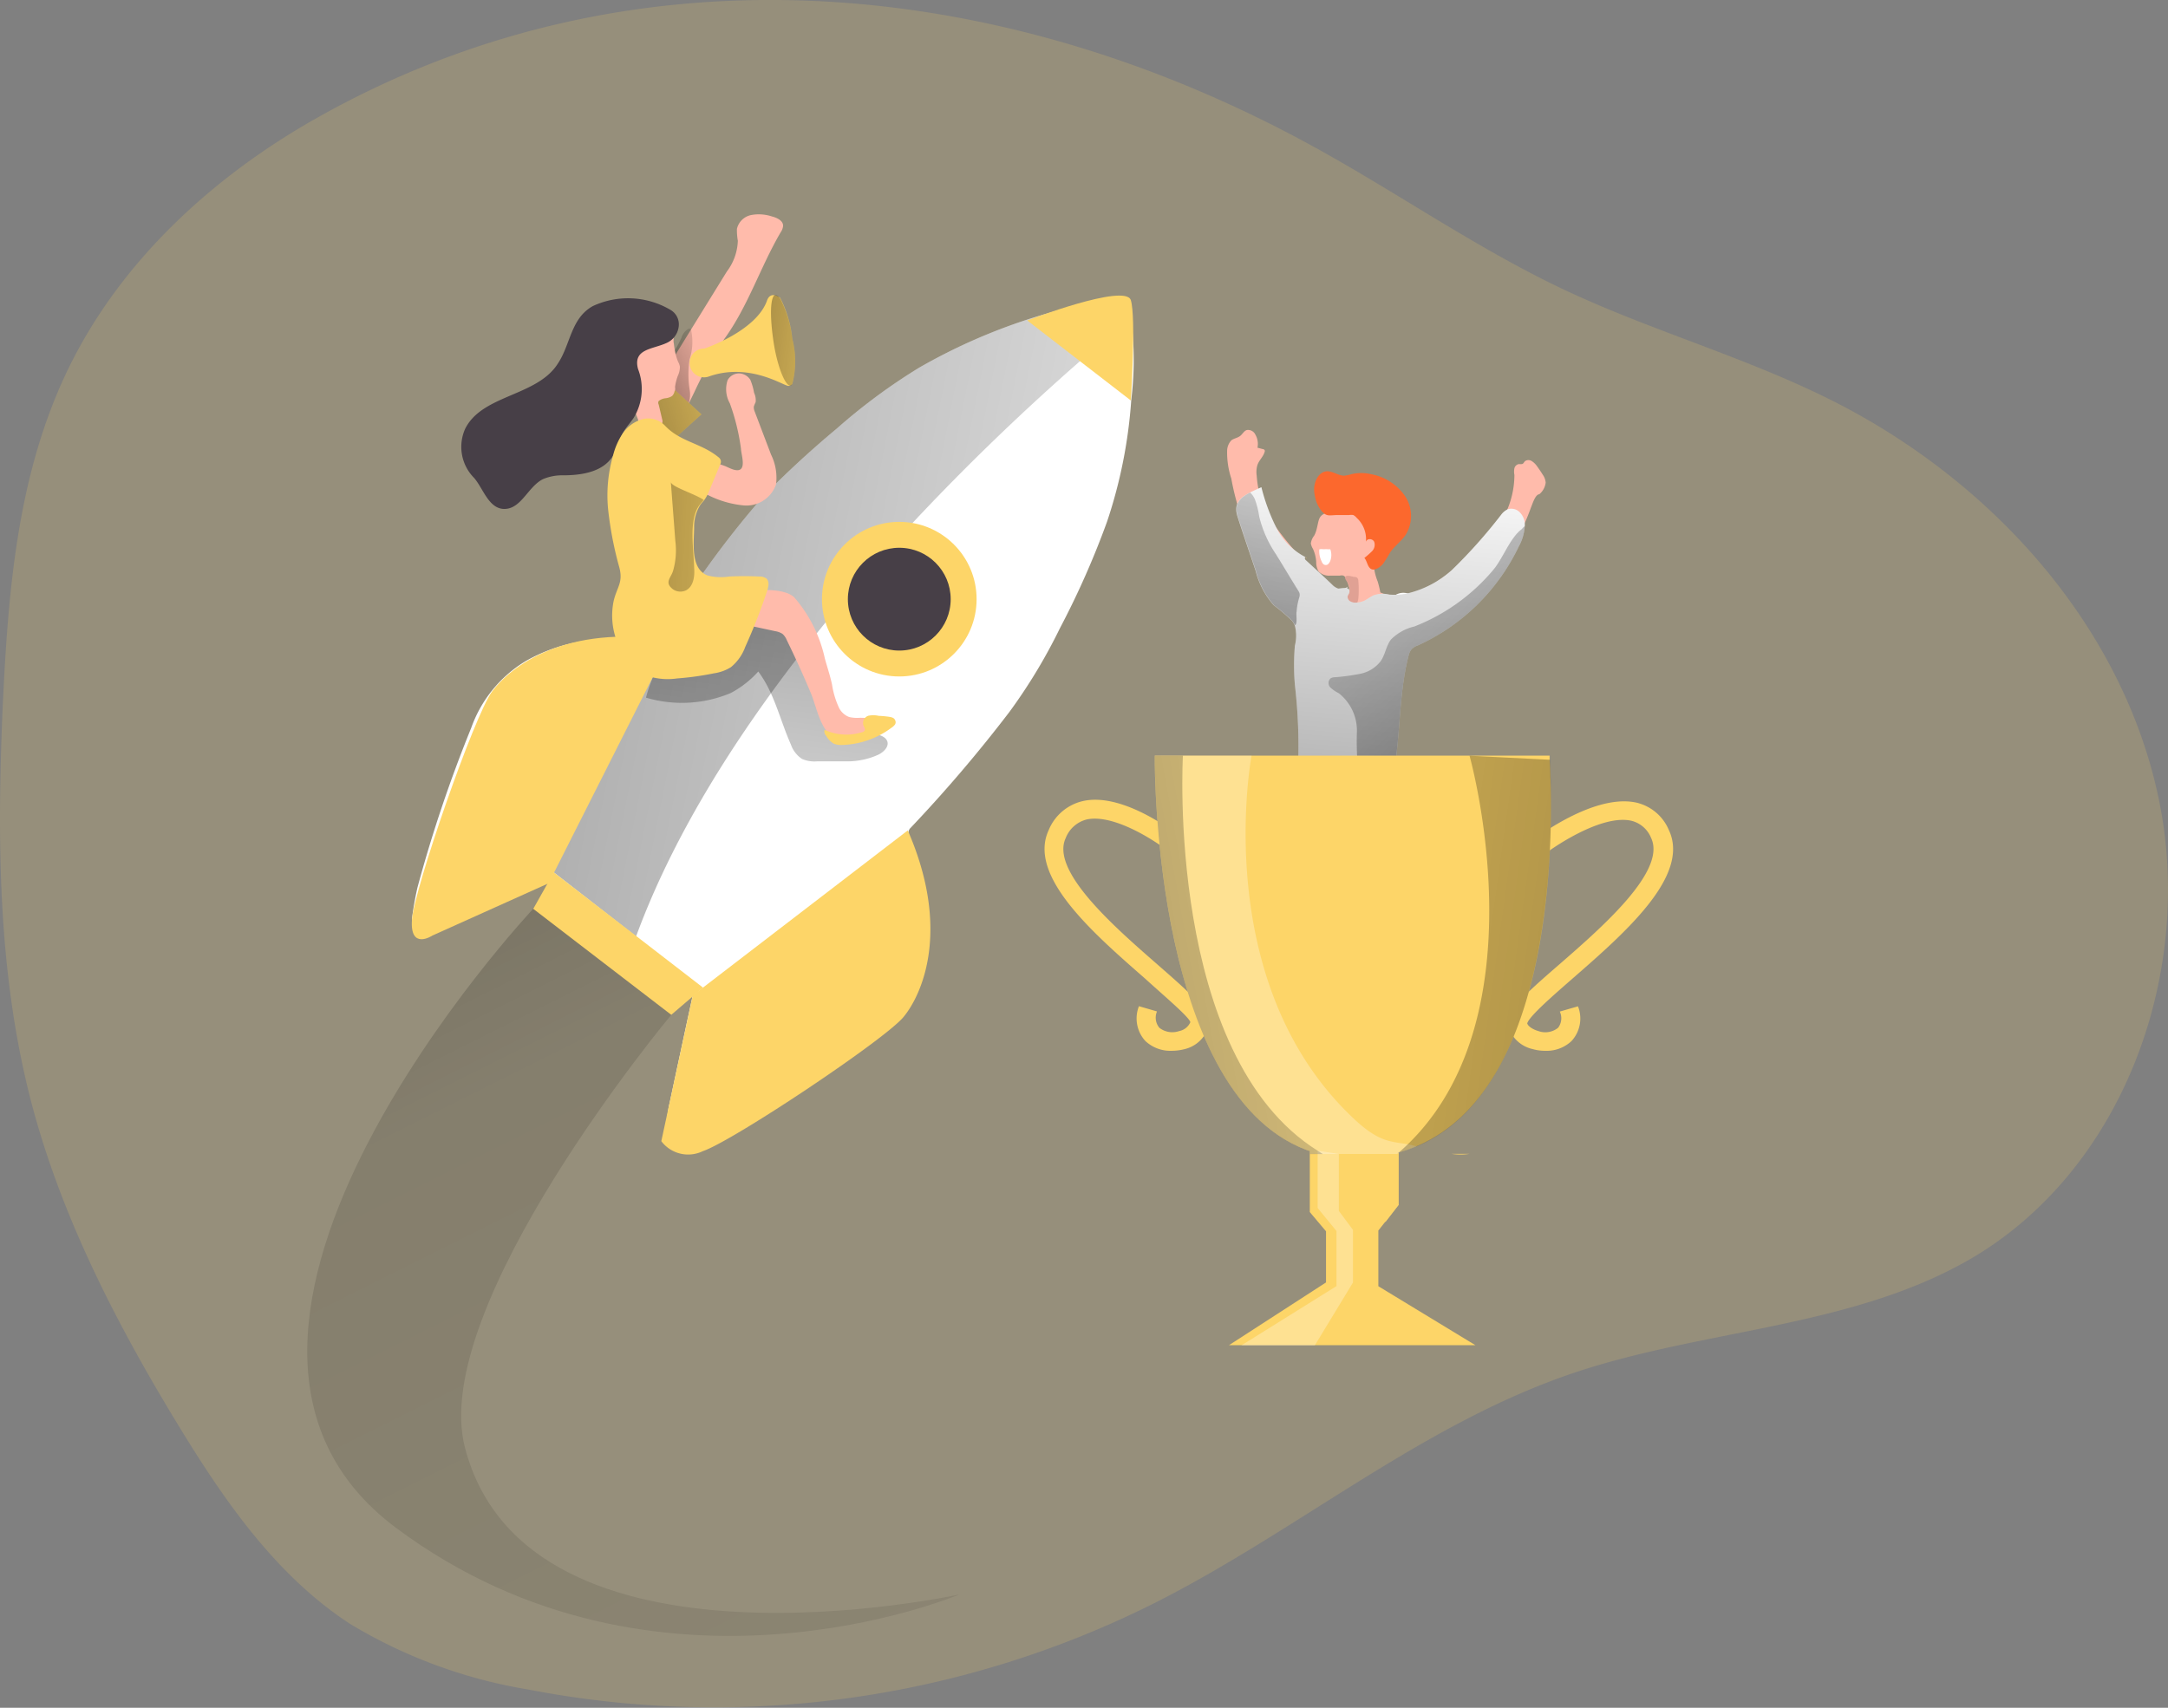 <svg id="Layer_1" data-name="Layer 1" xmlns="http://www.w3.org/2000/svg" xmlns:xlink="http://www.w3.org/1999/xlink" viewBox="0 0 165.72 130.57"><rect x="0" y="0" width="165.72" height="130.57" fill="#808080" stroke="none"/><defs><linearGradient id="linear-gradient" x1="112.39" y1="84.59" x2="115.37" y2="48.83" gradientUnits="userSpaceOnUse"><stop offset="0.01"/><stop offset="0.08" stop-opacity="0.69"/><stop offset="0.21" stop-opacity="0.32"/><stop offset="1" stop-opacity="0"/></linearGradient><linearGradient id="linear-gradient-2" x1="102.11" y1="70.71" x2="112.72" y2="37.22" xlink:href="#linear-gradient"/><linearGradient id="linear-gradient-3" x1="-58.18" y1="334.05" x2="-85.23" y2="311.44" gradientTransform="translate(215.85 -254.06) rotate(5.04)" xlink:href="#linear-gradient"/><linearGradient id="linear-gradient-4" x1="30.19" y1="52.82" x2="124.07" y2="71.49" gradientUnits="userSpaceOnUse"><stop offset="0.01"/><stop offset="0.13" stop-opacity="0.69"/><stop offset="0.25" stop-opacity="0.32"/><stop offset="1" stop-opacity="0"/></linearGradient><linearGradient id="linear-gradient-5" x1="70.48" y1="49.47" x2="64.78" y2="95.84" xlink:href="#linear-gradient-4"/><linearGradient id="linear-gradient-6" x1="25.44" y1="64.52" x2="109.06" y2="231.77" xlink:href="#linear-gradient"/><linearGradient id="linear-gradient-7" x1="70.72" y1="93.7" x2="136.2" y2="81.86" xlink:href="#linear-gradient-4"/><linearGradient id="linear-gradient-8" x1="152.97" y1="92.09" x2="74.08" y2="81.05" xlink:href="#linear-gradient-4"/><linearGradient id="linear-gradient-9" x1="362.8" y1="-151.94" x2="370" y2="-154.28" gradientTransform="translate(-274.08 254.53) rotate(-9.52)" xlink:href="#linear-gradient-4"/><linearGradient id="linear-gradient-10" x1="360.02" y1="-149.42" x2="374.22" y2="-151.35" gradientTransform="translate(-283.46 239.87) rotate(-9.52)" xlink:href="#linear-gradient-4"/><linearGradient id="linear-gradient-11" x1="356.46" y1="-142.2" x2="375.1" y2="-138.08" gradientTransform="translate(-274.08 254.53) rotate(-9.52)" xlink:href="#linear-gradient-4"/><linearGradient id="linear-gradient-12" x1="369.53" y1="-155.48" x2="381.05" y2="-151.93" gradientTransform="translate(-274.08 254.53) rotate(-9.52)" xlink:href="#linear-gradient-4"/></defs><title>14</title><path d="M33.54,23.71c-7.89,4.46-14.88,10.87-18.87,19S10,59.88,9.58,68.8c-.42,10-.37,20,2.08,29.7,2.27,8.93,6.54,17.23,11.33,25.1,3.52,5.78,7.49,11.54,13.17,15.23a38.4,38.4,0,0,0,13.57,5,75,75,0,0,0,47.77-6.54c11-5.52,20.56-13.75,32.17-17.66,10.19-3.43,21.63-3.44,30.81-9,11.44-7,16.68-21.94,13.88-35.05s-12.65-24-24.59-30.12C143,42,135.68,40,128.86,36.77s-13.05-7.65-19.7-11.24C85.4,12.68,57.48,10.17,33.54,23.71Z" transform="translate(-9.38 -14.66)" fill="#fdd568" opacity="0.18" style="isolation:isolate"/><path d="M115,60l1.33.56a2,2,0,0,1,1.17.87,2,2,0,0,1-.07,1.37c-.18.59-.39,1.18-.62,1.76-.3.77-.65,1.53-.88,2.32a16.81,16.81,0,0,0-.24,6.09c0,.66-.84,1-1.49,1.09a7.22,7.22,0,0,1-3.69-.19.79.79,0,0,1-.3-.16.68.68,0,0,1-.14-.49C110,72.13,110,71,109.85,70a8.85,8.85,0,0,0-.33-1.61,15.38,15.38,0,0,1-.26-1.56c-.09-.42-.22-.83-.29-1.25a2.37,2.37,0,0,1,.09-1.27c.18-.44.43-.85.65-1.27a12.57,12.57,0,0,0,.62-1.41,3.89,3.89,0,0,1,.43-1,2.53,2.53,0,0,1,1.95-.9A5.37,5.37,0,0,1,115,60Z" transform="translate(-9.38 -14.66)" fill="#ffbbab"/><path d="M106.81,54.83a6.18,6.18,0,0,1-.91-1.57,8.67,8.67,0,0,1-.46-2.24,1.88,1.88,0,0,1,.06-.82c.13-.36.45-.63.55-1a.17.17,0,0,0,0-.12S106,49,105.92,49l-.42-.11a1.43,1.43,0,0,0-.16-1,.62.62,0,0,0-.58-.36c-.26,0-.39.33-.61.48s-.46.17-.65.32a1.2,1.2,0,0,0-.32.8,6.38,6.38,0,0,0,.32,2.12,19.34,19.34,0,0,0,.58,2.36,19.16,19.16,0,0,0,3.62,6.51c.62.73,3,3.61,3.94,2.87,1.33-1,.46-2.65-.46-3.44A26.38,26.38,0,0,1,106.81,54.83Z" transform="translate(-9.38 -14.66)" fill="#ffbbab"/><path d="M112.4,59.52c-.45.69-.89,1.4-1.3,2.12a1,1,0,0,0-.18.75.74.74,0,0,0,.38.38,2.27,2.27,0,0,0,2.18-.18A7.49,7.49,0,0,0,115.13,61a3.38,3.38,0,0,1,.92-.85,1.17,1.17,0,0,1,1.2,0,.73.73,0,0,1,.17,1.08c0-.32-.39-.52-.7-.44a1.44,1.44,0,0,0-.71.63,10.59,10.59,0,0,0-.66,1.07,3.11,3.11,0,0,0-.35.87,2.84,2.84,0,0,0,.75,2.08,2.68,2.68,0,0,1,.44.74,2.59,2.59,0,0,1-.1,1.29,17.5,17.5,0,0,0-.27,5.36,1.12,1.12,0,0,1-.21,1,1,1,0,0,1-.68.21c-1.15,0-2.29-.26-3.45-.23a19.17,19.17,0,0,1-2.14.11.31.31,0,0,1-.33-.41,22.3,22.3,0,0,0,.15-6,13.78,13.78,0,0,1-.44-2.77,1.36,1.36,0,0,1,.11-.6,2.15,2.15,0,0,1,.35-.5,7.92,7.92,0,0,0,1.58-3.11" transform="translate(-9.38 -14.66)" fill="#fff"/><path d="M115.31,68.77a1.08,1.08,0,0,1-.39.88,1.83,1.83,0,0,0-.24.13c-.15.14-.13.38-.16.58a3.06,3.06,0,0,1-.58,1,.89.89,0,0,0,0,1.09c.18.18.48.21.63.42s0,.89.31,1.1a.46.46,0,0,0,.57-.18,1.31,1.31,0,0,0,.17-.62q.35-3.37.64-6.77a.73.73,0,0,0-.19-.67c-.15-.21-.35-.61-.57-.72-.25.37-.06,1.17-.06,1.6C115.4,67.34,115.37,68.06,115.31,68.77Z" transform="translate(-9.38 -14.66)" fill="#020202" opacity="0.1"/><path d="M109.83,55.62a1.26,1.26,0,0,0-.25.58,1.14,1.14,0,0,0,.16.42,2.83,2.83,0,0,1,.25,1,1.36,1.36,0,0,0,.19.74,1.14,1.14,0,0,0,.88.31h.74a.5.5,0,0,1,.27,0,.44.44,0,0,1,.19.19,5.3,5.3,0,0,1,.41,1.7.62.62,0,0,0,.13.27A.52.52,0,0,0,113,61a2.21,2.21,0,0,0,1.62,0,.62.62,0,0,0,.33-.24.68.68,0,0,0,0-.45,8.15,8.15,0,0,0-.26-1.19,4.32,4.32,0,0,1-.32-1.61c0-.49.27-.94.35-1.42a2.39,2.39,0,0,0-1.41-2.46,2.84,2.84,0,0,0-2.46.18c-.27.14-.49.21-.62.5S110.07,55.21,109.83,55.62Z" transform="translate(-9.38 -14.66)" fill="#ffbbab"/><path d="M109.9,52.64a2.6,2.6,0,0,1-.07-.56c0-.64.37-1.37,1-1.39.45,0,.85.34,1.31.34a3.73,3.73,0,0,0,.56-.12,3.27,3.27,0,0,1,1.46,0,4.05,4.05,0,0,1,2.58,1.62,2.74,2.74,0,0,1,.1,3c-.33.5-.84.86-1.19,1.35a10.13,10.13,0,0,1-.55.89c-.18.21-.6.55-.9.4s-.32-.64-.53-.85a7.31,7.31,0,0,0,.59-.52.7.7,0,0,0,.16-.72c-.12-.24-.53-.29-.63,0a2.2,2.2,0,0,0-.7-1.82.9.9,0,0,0-.26-.22.91.91,0,0,0-.33,0c-.31,0-.61,0-.92,0-.53,0-.79.15-1.17-.3A2.42,2.42,0,0,1,109.9,52.64Z" transform="translate(-9.38 -14.66)" fill="#fc682d"/><path d="M112.9,58.77a.32.32,0,0,1,.23.07.38.38,0,0,1,.08.24,7.39,7.39,0,0,1,0,1.33,1.07,1.07,0,0,1-.09.34.35.35,0,0,1-.29.18c-.13,0-.24-.11-.38-.14a.5.5,0,0,0-.42.1,1.87,1.87,0,0,0-.3.33A6.56,6.56,0,0,1,111,62a6.22,6.22,0,0,1,.8-1.71.81.81,0,0,1,.36-.35c.12,0,.27,0,.35-.13s0-.38-.09-.55-.32-.41-.18-.53S112.78,58.76,112.9,58.77Z" transform="translate(-9.38 -14.66)" fill="#e0a194"/><path d="M122.54,56.41a11.24,11.24,0,0,0,1.1-1.19,6.84,6.84,0,0,0,1.5-4.25,1.25,1.25,0,0,1,0-.51.43.43,0,0,1,.35-.32.81.81,0,0,0,.22,0c.11,0,.16-.15.25-.23a.47.47,0,0,1,.5,0,1.38,1.38,0,0,1,.39.37c.16.22.32.45.46.68a1.19,1.19,0,0,1,.22.6,1.36,1.36,0,0,1-.49.89c-.31,0-.55.83-.63,1-.16.45-.34.9-.54,1.33a19,19,0,0,1-5.16,6.72c-.74.61-3.54,3-4.38,2.15-1.15-1.22,0-2.69,1-3.32A26,26,0,0,0,122.54,56.41Z" transform="translate(-9.38 -14.66)" fill="#ffbbab"/><path d="M110.45,56.66a3.37,3.37,0,0,1,.55,0,.08.08,0,0,1,.07,0,.05.05,0,0,1,0,0,1.3,1.3,0,0,1,0,.87.67.67,0,0,1-.19.28.29.29,0,0,1-.32,0,.51.51,0,0,1-.16-.24,1.7,1.7,0,0,1-.17-.91.06.06,0,0,1,0,0l0,0a.78.78,0,0,1,.34,0" transform="translate(-9.38 -14.66)" fill="#fff"/><path d="M109.27,57.34l-.09,0A.06.06,0,0,1,109.27,57.34Z" transform="translate(-9.38 -14.66)" fill="#fdd568"/><path d="M125.93,54.89a3.6,3.6,0,0,1-.45,1.54A15.76,15.76,0,0,1,117.77,64a1.23,1.23,0,0,0-.51.32,1.26,1.26,0,0,0-.21.47c-.77,3-.6,6.06-1.15,9.06a1.18,1.18,0,0,1-.31.72,1.23,1.23,0,0,1-.91.21l-.65,0a44.76,44.76,0,0,1-4.61-.49,1.07,1.07,0,0,1-.71-.32,1.09,1.09,0,0,1-.1-.78,41,41,0,0,0-.25-6.17,17.68,17.68,0,0,1,0-3,3.12,3.12,0,0,0,0-1.52,1.42,1.42,0,0,0-.24-.4,15.5,15.5,0,0,0-1.38-1.17,6.28,6.28,0,0,1-1.38-2.63c-.46-1.38-.94-2.75-1.38-4.13-.33-1,.19-1.47.94-1.85.27-.14.57-.27.88-.41A15,15,0,0,0,106.94,55a5.1,5.1,0,0,0,2.24,2.26.06.06,0,0,0-.06.06.23.23,0,0,0,.1.19c.67.62,1.35,1.23,2,1.86a1.16,1.16,0,0,0,.45.29c.2,0,.89-.18.86.19a.13.13,0,0,1,0,.06c0,.13-.12.23-.14.36a.4.4,0,0,0,.23.38.81.81,0,0,0,.46.08,1.72,1.72,0,0,0,.51-.11c.27-.11.49-.3.75-.43a2.09,2.09,0,0,1,1.24-.07,5,5,0,0,0,1.34-.08,7.76,7.76,0,0,0,3.43-1.79,39.06,39.06,0,0,0,3.78-4.24,1.38,1.38,0,0,1,.49-.41.9.9,0,0,1,.94.24A1.34,1.34,0,0,1,125.93,54.89Z" transform="translate(-9.38 -14.66)" fill="#fff"/><path d="M125.93,54.89a3.6,3.6,0,0,1-.45,1.54A15.76,15.76,0,0,1,117.77,64a1.23,1.23,0,0,0-.51.32,1.26,1.26,0,0,0-.21.47c-.77,3-.6,6.06-1.15,9.06a1.18,1.18,0,0,1-.31.72,1.23,1.23,0,0,1-.91.21l-.65,0a44.76,44.76,0,0,1-4.61-.49,1.07,1.07,0,0,1-.71-.32,1.09,1.09,0,0,1-.1-.78,41,41,0,0,0-.25-6.17,17.68,17.68,0,0,1,0-3,3.12,3.12,0,0,0,0-1.52,1.42,1.42,0,0,0-.24-.4,15.5,15.5,0,0,0-1.38-1.17,6.28,6.28,0,0,1-1.38-2.63c-.46-1.38-.94-2.75-1.38-4.13-.33-1,.19-1.47.94-1.85.27-.14.57-.27.88-.41A15,15,0,0,0,106.94,55a5.1,5.1,0,0,0,2.24,2.26.06.06,0,0,0-.06.06.23.23,0,0,0,.1.19c.67.62,1.35,1.23,2,1.86a1.16,1.16,0,0,0,.45.29c.2,0,.89-.18.86.19a.13.13,0,0,1,0,.06c0,.13-.12.23-.14.36a.4.4,0,0,0,.23.38.81.81,0,0,0,.46.08,1.72,1.72,0,0,0,.51-.11c.27-.11.49-.3.75-.43a2.09,2.09,0,0,1,1.24-.07,5,5,0,0,0,1.34-.08,7.76,7.76,0,0,0,3.43-1.79,39.06,39.06,0,0,0,3.78-4.24,1.38,1.38,0,0,1,.49-.41.9.9,0,0,1,.94.24A1.34,1.34,0,0,1,125.93,54.89Z" transform="translate(-9.38 -14.66)" fill="url(#linear-gradient)"/><path d="M108.38,62.46c-.08-.12-.15-.25-.24-.36a15.5,15.5,0,0,0-1.38-1.17,6.28,6.28,0,0,1-1.38-2.63c-.46-1.38-.94-2.75-1.38-4.13-.33-1,.19-1.47.94-1.85a1.53,1.53,0,0,1,.36.51,6.45,6.45,0,0,1,.33,1.31A8.83,8.83,0,0,0,106.89,57c.59.94,1.15,1.9,1.74,2.84a.65.65,0,0,1,.08.17.55.55,0,0,1,0,.28,4.89,4.89,0,0,0-.22,1.14C108.44,61.67,108.57,62.33,108.38,62.46Z" transform="translate(-9.38 -14.66)" fill="url(#linear-gradient-2)"/><path d="M125.93,54.89a3.6,3.6,0,0,1-.45,1.54A15.76,15.76,0,0,1,117.77,64a1.23,1.23,0,0,0-.51.32,1.26,1.26,0,0,0-.21.47c-.77,3-.6,6.06-1.15,9.06a1.18,1.18,0,0,1-.31.72,1.23,1.23,0,0,1-.91.21l-.65,0h0a1,1,0,0,1-.52-.19.86.86,0,0,1-.26-.52,22.86,22.86,0,0,1-.15-3.42,3.63,3.63,0,0,0-1.4-3,2.51,2.51,0,0,1-.63-.43.49.49,0,0,1,0-.68.6.6,0,0,1,.32-.1,15.6,15.6,0,0,0,1.94-.26,2.6,2.6,0,0,0,1.61-1c.33-.5.4-1.14.76-1.62a3.69,3.69,0,0,1,1.79-1,15,15,0,0,0,6.06-4.36c.72-.87,1.27-2.44,2.16-3.09A1.08,1.08,0,0,1,125.93,54.89Z" transform="translate(-9.38 -14.66)" fill="url(#linear-gradient-3)"/><g id="lYf0vm"><path d="M75.45,93.56a87.51,87.51,0,0,1-13.1,7.82l-.65.08-.18,0A1.21,1.21,0,0,1,60.39,100a9.36,9.36,0,0,1,.19-1.08q.87-4.08,1.75-8.15a.46.46,0,0,0-.2-.54L51.66,82.1a.42.42,0,0,0-.51-.06c-.62.32-1.26.61-1.9.9C47,84,44.83,85,42.61,86A1.16,1.16,0,0,1,41,85.37l-.13-.3s0-.11,0-.16a23.88,23.88,0,0,1,.42-2.39A104.76,104.76,0,0,1,45.4,70.31a9.75,9.75,0,0,1,4.19-5.12,12.81,12.81,0,0,1,4.8-1.57,34.71,34.71,0,0,1,3.94-.34c.41,0,.83,0,1.25,0a.66.66,0,0,0,.44-.26c1-1.46,1.94-3,3-4.4a71.83,71.83,0,0,1,4.76-6.07,75.09,75.09,0,0,1,5.56-5.12,44.77,44.77,0,0,1,6.3-4.66,44,44,0,0,1,10.68-4.39c.72-.22,1.45-.41,2.18-.61L94,37.61l.27,0a1.85,1.85,0,0,1,1.54,1.26.59.59,0,0,1,0,.13,7.93,7.93,0,0,1,.14,1,25.78,25.78,0,0,1-.1,5.27A37.12,37.12,0,0,1,94,54.55a64.93,64.93,0,0,1-3.6,8.14,41.68,41.68,0,0,1-3.86,6.4A108.54,108.54,0,0,1,79,77.94a.56.56,0,0,0-.15.61c.18.78.35,1.56.49,2.34a18.14,18.14,0,0,1,.4,4.93A9.82,9.82,0,0,1,75.45,93.56Z" transform="translate(-9.38 -14.66)" fill="#fff"/></g><path d="M58,86.26,51.7,81.35S54.41,73,58.33,63.28c.41,0,.83,0,1.25,0a.66.66,0,0,0,.44-.26c1-1.46,1.94-3,3-4.4a71.83,71.83,0,0,1,4.76-6.07,75.09,75.09,0,0,1,5.56-5.12,44.77,44.77,0,0,1,6.3-4.66,44,44,0,0,1,10.68-4.39c.72-.22,1.45-.41,2.18-.61L94,37.61l.27,0a1.85,1.85,0,0,1,1.54,1.26.59.59,0,0,1,0,.13C92.24,41.9,66.45,63.21,58,86.26Z" transform="translate(-9.38 -14.66)" fill="url(#linear-gradient-4)"/><path d="M65.23,67.65A7.52,7.52,0,0,0,67.34,66c1.23,1.63,1.66,3.71,2.49,5.57a2.2,2.2,0,0,0,.86,1.12,2.43,2.43,0,0,0,1.14.18c.77,0,1.54,0,2.31,0a5.69,5.69,0,0,0,2.38-.51c.41-.2.81-.6.69-1s-.7-.58-1.17-.58a5.75,5.75,0,0,1-1.76-.16A3.08,3.08,0,0,1,72.67,69a12.9,12.9,0,0,1-.78-2.1,24.27,24.27,0,0,0-1.52-3.56A6.68,6.68,0,0,0,69,61.43a2.87,2.87,0,0,0-2.14-.8c-1.42.15-2.34,1.59-3.66,2.13a10.16,10.16,0,0,0-1.83.64,3.71,3.71,0,0,0-.94,1A10.8,10.8,0,0,0,58.76,68,9.65,9.65,0,0,0,65.23,67.65Z" transform="translate(-9.38 -14.66)" fill="url(#linear-gradient-5)"/><path d="M67.36,59.79s2-.18,2.74.55A10.59,10.59,0,0,1,72.43,65c.18.66.4,1.3.55,2a6.61,6.61,0,0,0,.54,1.79,1.44,1.44,0,0,0,.77.69,2.68,2.68,0,0,0,.8.06,6.33,6.33,0,0,1,1,.07.39.39,0,0,1,.18.06.36.36,0,0,1,.07.17,1,1,0,0,1-.39.91,4.18,4.18,0,0,1-2.72.31c-1.1-.37-1.45-2.41-1.85-3.36-.58-1.39-1.2-2.75-1.86-4.1a1.27,1.27,0,0,0-.32-.47,1.37,1.37,0,0,0-.55-.21l-2.41-.52C66.47,61.53,67.11,60.65,67.36,59.79Z" transform="translate(-9.38 -14.66)" fill="#ffbbab"/><circle cx="68.74" cy="45.81" r="5.91" fill="#fdd568"/><circle cx="68.74" cy="45.81" r="3.93" fill="#473f47"/><path d="M60.69,63.63,51.32,82.19l-8.89,4s-1.73,1.15-1.56-1.21S45.63,69.36,47,67.52,52.54,62.32,60.69,63.63Z" transform="translate(-9.38 -14.66)" fill="#fdd568"/><path d="M78.77,78.15,62.33,90.77l-2.4,11.14a2.57,2.57,0,0,0,3.18.76c2.25-.75,13.88-8.5,15.33-10.25S82.07,85.71,78.77,78.15Z" transform="translate(-9.38 -14.66)" fill="#fdd568"/><path d="M87.9,39.16l7.92,6.12s.41-6.34,0-7.67S87.9,39.16,87.9,39.16Z" transform="translate(-9.38 -14.66)" fill="#fdd568"/><polygon points="42.33 66.7 40.76 69.49 51.31 77.59 53.74 75.51 42.33 66.7" fill="#fdd568"/><path d="M50.14,84.14s-30.46,32.44-10.48,47.34,43.07,5.08,43.07,5.08-33,7.29-37.81-11.22c-2.81-10.83,15.77-33.09,15.77-33.09Z" transform="translate(-9.38 -14.66)" opacity="0.36" fill="url(#linear-gradient-6)"/><path d="M114.74,113l7.42,4.51H103.32l7.42-4.8v-3.91l-1.24-1.47v-4.66c-12.14-4.2-11.85-30.24-11.85-30.24h30.18s0,.1,0,.31c.18,2.86,1.19,24.78-10.18,29.56a10.21,10.21,0,0,1-1.38.48v4l-1,1.29-.53.67Z" transform="translate(-9.38 -14.66)" fill="#fdd568"/><path d="M98.93,95a2.79,2.79,0,0,1-2-.75,2.55,2.55,0,0,1-.49-2.66l1.38.4A1.21,1.21,0,0,0,98,93.24a1.61,1.61,0,0,0,1.52.25,1.17,1.17,0,0,0,.85-.68c-.12-.42-2-2-3.46-3.33-4-3.5-9-7.85-7.37-11.35a3.73,3.73,0,0,1,2.6-2.22c3.2-.74,7.44,2.7,7.62,2.85l-.91,1.11c-1.07-.88-4.31-3-6.39-2.56a2.33,2.33,0,0,0-1.62,1.43c-1.18,2.52,3.75,6.81,7,9.65,2.9,2.53,4.17,3.69,3.92,4.76a2.52,2.52,0,0,1-1.86,1.73A4,4,0,0,1,98.93,95Z" transform="translate(-9.38 -14.66)" fill="#fdd568"/><path d="M127.49,95a3.45,3.45,0,0,1-.95-.13,2.52,2.52,0,0,1-1.87-1.73c-.25-1.07,1-2.23,3.92-4.76,3.26-2.84,8.19-7.13,7-9.65a2.19,2.19,0,0,0-1.52-1.32c-2.27-.5-6,2-7.21,3L126,79.29c.21-.16,5-4,8.44-3.27a3.57,3.57,0,0,1,2.51,2.11c1.64,3.5-3.36,7.85-7.37,11.35-1.49,1.3-3.34,2.91-3.46,3.43.08.25.49.48.85.58a1.56,1.56,0,0,0,1.51-.25,1.21,1.21,0,0,0,.13-1.24l1.39-.4a2.54,2.54,0,0,1-.5,2.66A2.78,2.78,0,0,1,127.49,95Z" transform="translate(-9.38 -14.66)" fill="#fdd568"/><path d="M117.67,102.31a10.21,10.21,0,0,1-1.38.48v.1H109.5v-.22c-12.14-4.2-11.85-30.24-11.85-30.24h7.4s-3.28,17.25,7.75,27.7C115.15,102.37,116,101.81,117.67,102.31Z" transform="translate(-9.38 -14.66)" fill="#fff" opacity="0.28"/><path d="M121.71,102.88a4.76,4.76,0,0,1-1.38,0Z" transform="translate(-9.38 -14.66)" fill="#fdd568"/><polygon points="102.34 88.23 102.34 92.58 103.42 94.03 103.42 98.06 100.5 102.87 94.88 102.87 102.16 98.33 102.16 94.12 100.72 92.36 100.72 87.98 102.34 88.23" fill="#fff" opacity="0.28"/><path d="M109.5,102.9v-.22c-12.14-4.2-11.85-30.24-11.85-30.24H99.8s-1.32,22.93,10.3,30.2l.4.26Z" transform="translate(-9.38 -14.66)" fill="url(#linear-gradient-7)"/><path d="M116.29,102.79v4l-1,1.29C113.17,107.35,112.84,105.79,116.29,102.79Z" transform="translate(-9.38 -14.66)" fill="#fdd568"/><path d="M117.67,102.31a10.21,10.21,0,0,1-1.38.48c11.24-9.75,5.42-30.35,5.42-30.35l6.14.31C128,75.61,129,97.53,117.67,102.31Z" transform="translate(-9.38 -14.66)" fill="url(#linear-gradient-8)"/><path d="M61.76,46.06l.7-1.43a28.4,28.4,0,0,1,2.29-4.06c1.81-2.49,2.75-5.5,4.31-8.16a1,1,0,0,0,.18-.49c0-.39-.46-.61-.85-.71a3.19,3.19,0,0,0-1.59-.11,1.4,1.4,0,0,0-1.09,1.06,4.65,4.65,0,0,0,.07.91,4.13,4.13,0,0,1-.84,2.35L61,41.8a5.11,5.11,0,0,0-1,2.45A1.91,1.91,0,0,0,61.76,46.06Z" transform="translate(-9.38 -14.66)" fill="#ffbbab"/><path d="M61.76,46.06a2.25,2.25,0,0,0,.33-1.65,7.52,7.52,0,0,1,0-2.27,4.29,4.29,0,0,0,.12-2.24s0-.07-.06-.09a.15.15,0,0,0-.16,0,1.16,1.16,0,0,0-.51.65c-.42,1-1.7,2.69-1.52,3.78A1.91,1.91,0,0,0,61.76,46.06Z" transform="translate(-9.38 -14.66)" fill="url(#linear-gradient-9)"/><polygon points="49.11 32.05 51.17 29.44 53.62 31.68 51.31 33.76 49.11 32.05" fill="#fdd568"/><polygon points="49.11 32.05 51.17 29.44 53.62 31.68 51.31 33.76 49.11 32.05" fill="url(#linear-gradient-10)"/><path d="M63.76,49.93l.95.33c.33.11,1,.55,1.31.25s0-1.21,0-1.54a16.6,16.6,0,0,0-.85-3.47A2.2,2.2,0,0,1,65,43.72a1,1,0,0,1,.86-.51,1.06,1.06,0,0,1,.87.48,4.44,4.44,0,0,1,.29,1,1.33,1.33,0,0,1,.12.72,2.44,2.44,0,0,0-.14.34.83.83,0,0,0,.07.38l1.25,3.29a4,4,0,0,1,.38,2.27A2.39,2.39,0,0,1,66.2,53.3a7.63,7.63,0,0,1-3.35-1.16c-.11-.06-.24-.17-.2-.29a.3.3,0,0,1,.13-.12,2.24,2.24,0,0,0,.79-.77A1.18,1.18,0,0,0,63.76,49.93Z" transform="translate(-9.38 -14.66)" fill="#ffbbab"/><path d="M60.94,44.58a.66.66,0,0,1-.19.36,1.14,1.14,0,0,1-.51.17,1,1,0,0,0-.51.21.28.28,0,0,0,0,.27L60,46.74A.39.39,0,0,1,60,47a.44.44,0,0,1-.25.21c-.4.19-.91.36-1.26.09a1.14,1.14,0,0,1-.35-.6,13.1,13.1,0,0,1-.92-4,2.89,2.89,0,0,1,.8-2.27,2.78,2.78,0,0,1,2-.61,1,1,0,0,1,.8.47c.11.2,0,.41.07.63a6.1,6.1,0,0,0,.17.95,3.81,3.81,0,0,0,.15.44,1.24,1.24,0,0,1,.14.38,1.63,1.63,0,0,1-.16.71,4,4,0,0,0-.21.84C61,44.38,61,44.48,60.94,44.58Z" transform="translate(-9.38 -14.66)" fill="#ffbbab"/><path d="M61.25,39.69a1.57,1.57,0,0,1-.89,1.18c-1.08.51-2.62.44-2.21,2a4.24,4.24,0,0,1-.34,3.75c-.25.37-.56.69-.78,1.08-.36.6-.47,1.33-.86,1.91C55.39,50.76,53.81,51,52.43,51a3.8,3.8,0,0,0-1.54.29c-1.13.56-1.64,2.22-2.89,2.28S46.32,52,45.62,51.2a3.37,3.37,0,0,1-.69-3.74c1.29-2.64,5.5-2.48,7.09-5C53,41,53,39,54.7,38.06a6.37,6.37,0,0,1,5.91.28A1.28,1.28,0,0,1,61.25,39.69Z" transform="translate(-9.38 -14.66)" fill="#473f47"/><path d="M63.1,58.45a1.23,1.23,0,0,0,.41.22,4.09,4.09,0,0,0,1.6.07,22.26,22.26,0,0,1,2.31,0,.9.9,0,0,1,.53.14c.26.22.18.63.07.95a42.62,42.62,0,0,1-1.67,4.28,3.58,3.58,0,0,1-1.1,1.56,3.34,3.34,0,0,1-1.3.47,22.08,22.08,0,0,1-2.81.39,5,5,0,0,1-2.71-.36,4.24,4.24,0,0,1-1.88-2.44,5.53,5.53,0,0,1-.27-3.09c.25-1.1.75-1.42.44-2.6a27.34,27.34,0,0,1-.86-4.47,11,11,0,0,1,.38-4.08A5.43,5.43,0,0,1,57,47.77a2.71,2.71,0,0,1,1.49-1.06,1.77,1.77,0,0,1,1.7.47c1.17,1.27,2.77,1.34,4.1,2.43a.43.43,0,0,1,.17.21.39.39,0,0,1,0,.28l-.87,2.09a3.23,3.23,0,0,1-.33.64c-.12.17-.27.31-.38.48A3.17,3.17,0,0,0,62.44,55C62.43,56,62.19,57.74,63.1,58.45Z" transform="translate(-9.38 -14.66)" fill="#fdd568"/><path d="M61.83,59.79a1,1,0,0,1-1-.07c-.7-.52-.16-.88,0-1.42A5.65,5.65,0,0,0,61,56c-.11-1.49-.23-3-.34-4.48.06.37,1.82.89,2.51,1.36-.12.17-.27.31-.38.48-.78,1.14-.37,3.42-.35,4.71C62.49,58.69,62.41,59.47,61.83,59.79Z" transform="translate(-9.38 -14.66)" fill="url(#linear-gradient-11)"/><path d="M69.94,40.55a6.89,6.89,0,0,1,0,3.48.5.5,0,0,1-.19.12.26.26,0,0,1-.17,0c-.45-.09-3-1.76-6-.71a1.1,1.1,0,1,1-.36-2.13S67.15,40,68,37.67c.11-.35.33-.48.58-.44a1,1,0,0,1,.43.2h0A8.8,8.8,0,0,1,69.94,40.55Z" transform="translate(-9.38 -14.66)" fill="#fdd568"/><path d="M69.94,40.55a6.89,6.89,0,0,1,0,3.48.22.22,0,0,1-.15.12h0c-.4,0-1-1.5-1.28-3.35s-.26-3.3.07-3.57l.08,0c.11,0,.22.07.35.24h0A8.8,8.8,0,0,1,69.94,40.55Z" transform="translate(-9.38 -14.66)" fill="url(#linear-gradient-12)"/><path d="M75.77,69.38a.58.58,0,0,0-.41.65c0,.16.19.32.12.47a.31.31,0,0,1-.23.15,4,4,0,0,1-2.84-.19.46.46,0,0,0,.12.45,1.57,1.57,0,0,0,.59.61,1.5,1.5,0,0,0,.52.1,6.63,6.63,0,0,0,3.87-1.31,1.12,1.12,0,0,0,.28-.25.34.34,0,0,0,0-.36c-.06-.15-.24-.2-.4-.23a8,8,0,0,0-.84-.08A1.94,1.94,0,0,0,75.77,69.38Z" transform="translate(-9.38 -14.66)" fill="#fdd568"/></svg>